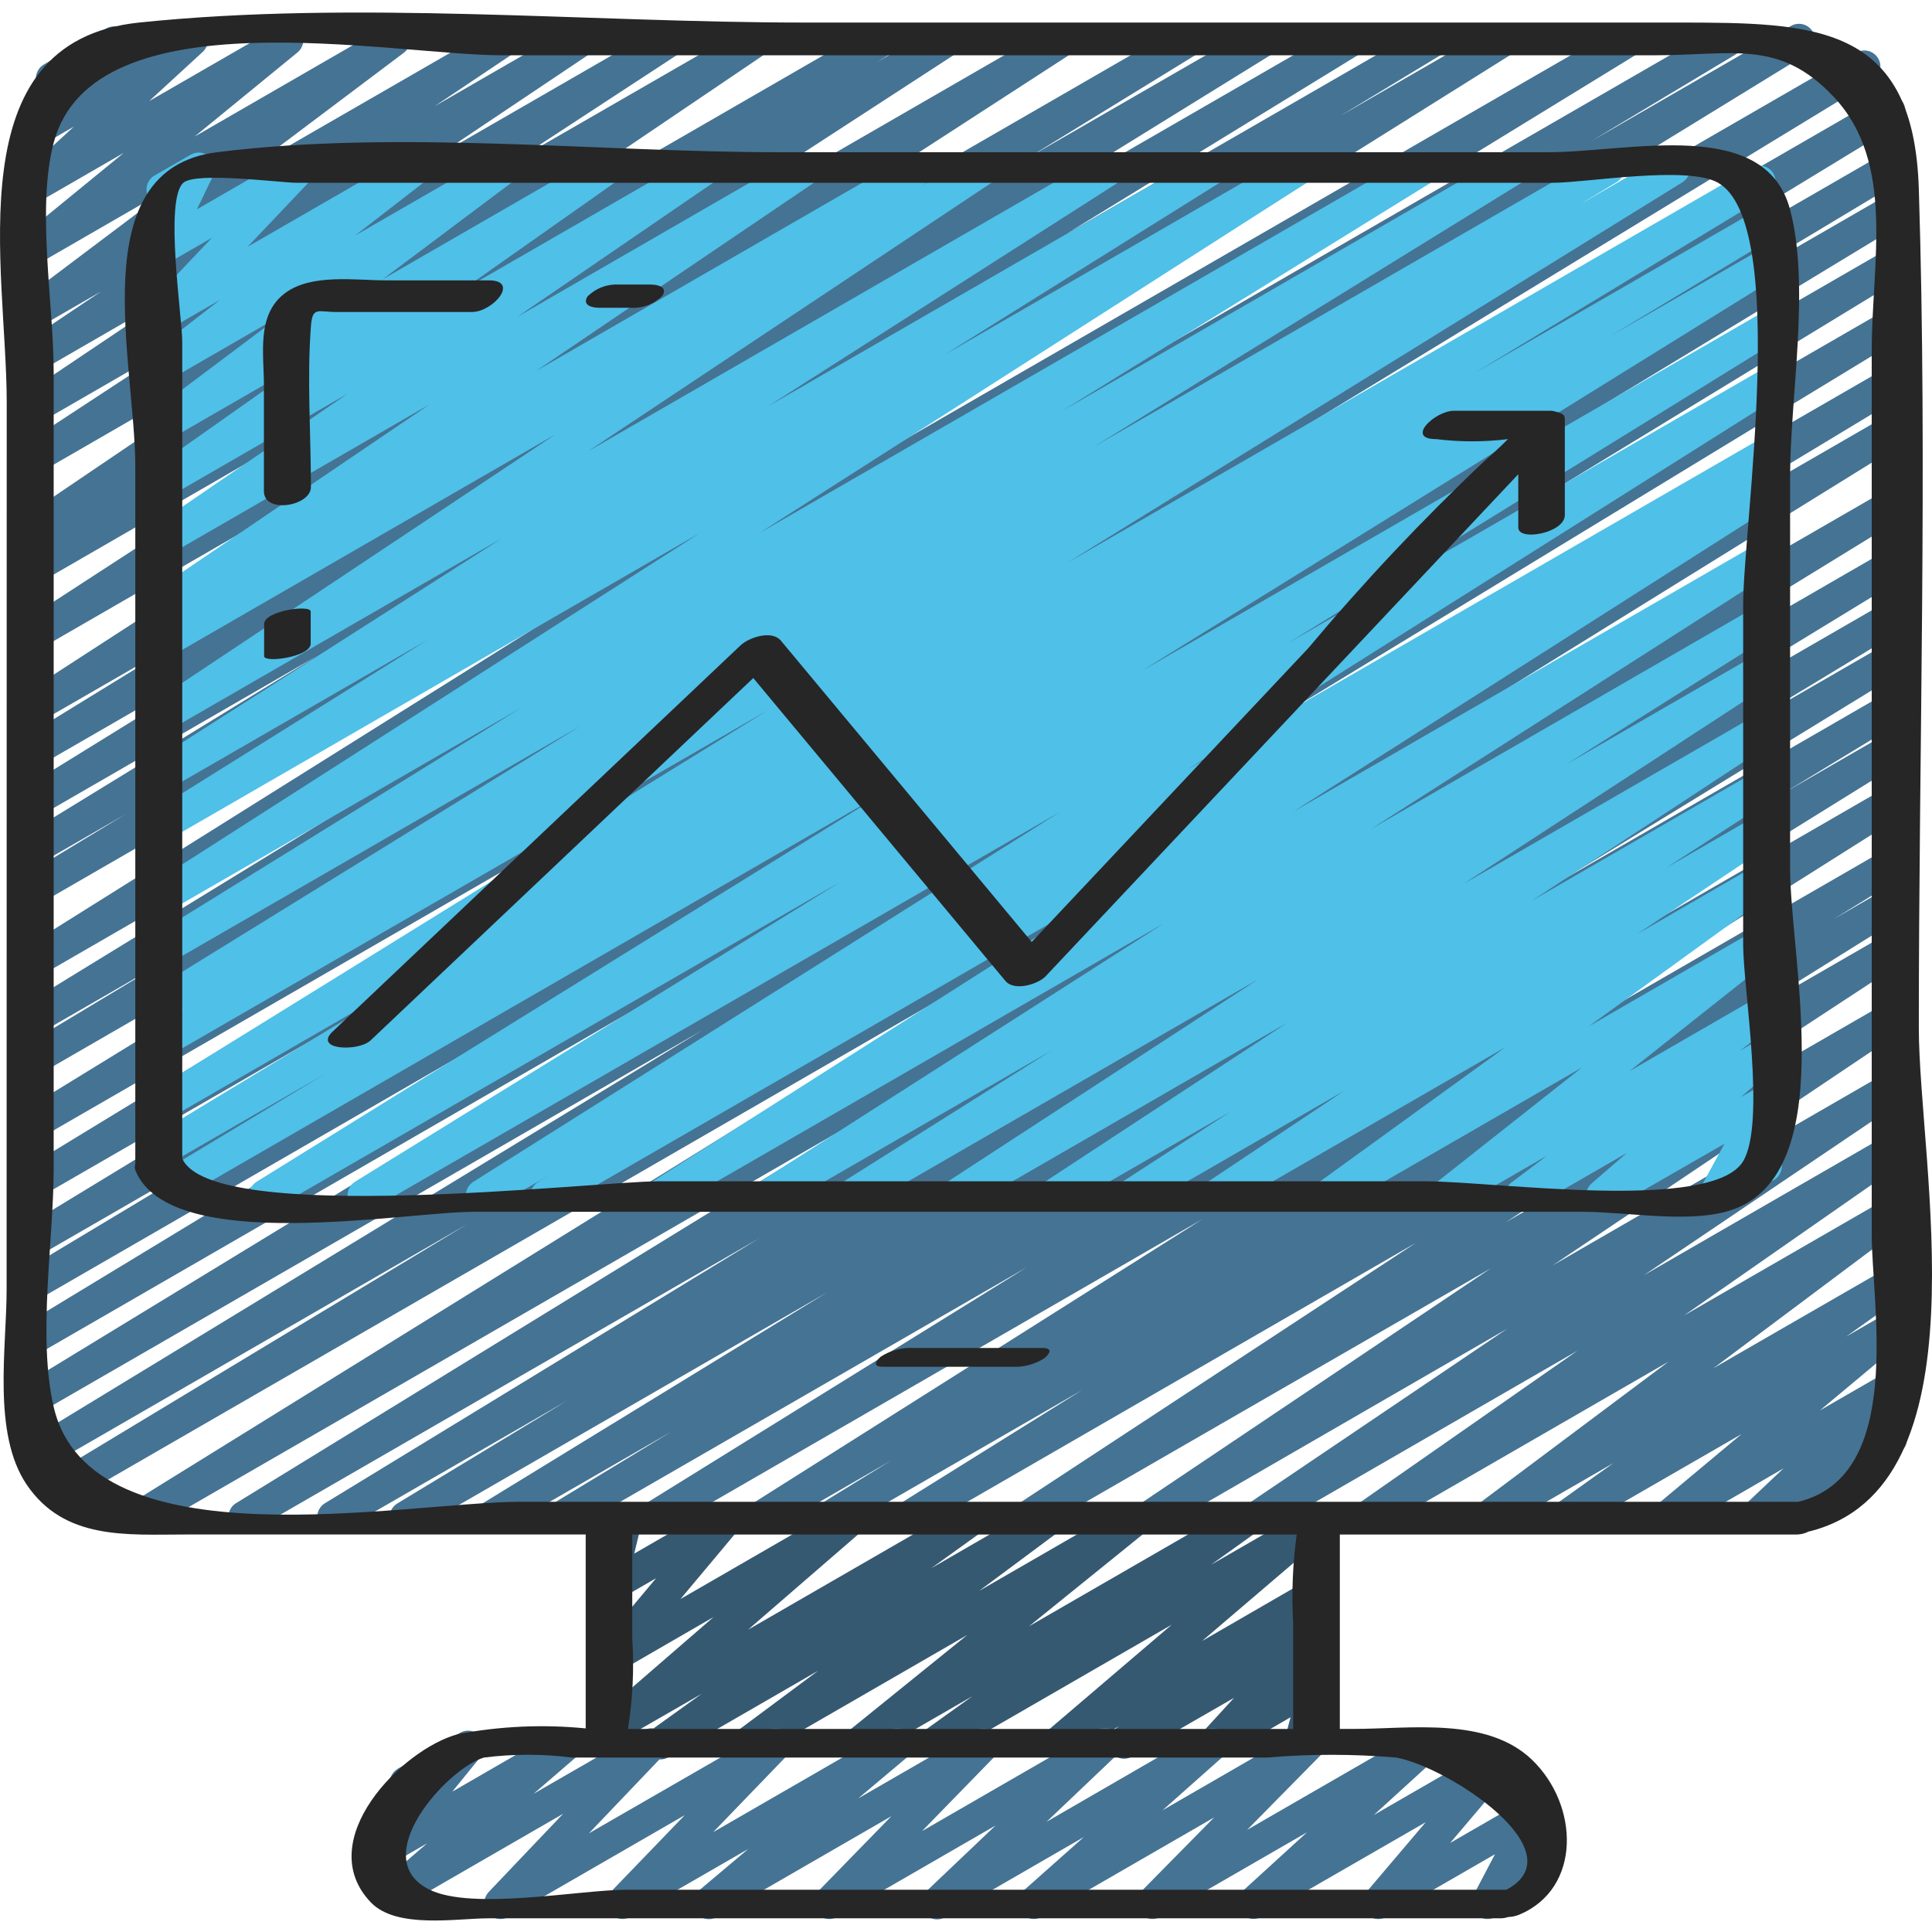 <svg height="504pt" viewBox="0 -3 504.274 504" width="504pt" xmlns="http://www.w3.org/2000/svg"><path d="m105.879 397.07c-1.883.004-3.539-1.25-4.047-3.066-.508-1.816.262-3.746 1.875-4.723l44.258-26.797-58.93 33.992c-1.984 1.098-4.48.422-5.641-1.527-1.156-1.949-.559-4.465 1.352-5.684l113.484-69.238-132.445 76.449c-1.977 1.039-4.422.352-5.562-1.566-1.145-1.918-.586-4.395 1.273-5.637l166.574-102.281-189.664 109.484c-1.98 1.09-4.465.418-5.625-1.52-1.16-1.934-.582-4.441 1.309-5.676l228.496-141.535-245.047 141.469c-1.98 1.047-4.434.352-5.57-1.578-1.141-1.926-.566-4.41 1.305-5.641l108.746-65.645-110.113 63.582c-1.984 1.078-4.465.395-5.617-1.551-1.148-1.941-.555-4.449 1.344-5.668l175.742-106.984-173.156 99.969c-1.977 1.027-4.41.332-5.547-1.586s-.574-4.387 1.273-5.625l183.816-112.055-179.543 103.688c-1.984 1.078-4.465.391-5.617-1.551-1.148-1.945-.555-4.449 1.344-5.668l153.961-93.387-149.688 86.426c-1.996 1.18-4.57.512-5.75-1.484-1.176-1.996-.512-4.57 1.488-5.75l70.871-42.562-66.609 38.449c-1.977 1.031-4.41.336-5.547-1.582s-.574-4.387 1.273-5.625l174.887-106.406-170.613 98.457c-1.977 1.027-4.41.332-5.547-1.586-1.137-1.914-.574-4.387 1.273-5.625l175.98-107.242-171.707 99.094c-1.977 1.039-4.418.352-5.562-1.566-1.141-1.918-.582-4.395 1.273-5.637l195.828-120.176-191.539 110.59c-1.988 1.109-4.5.43-5.656-1.535-1.156-1.961-.539-4.484 1.395-5.691l37.918-22.812-33.656 19.43c-1.984 1.098-4.477.422-5.637-1.527-1.16-1.945-.562-4.461 1.348-5.684l146.719-89.969-142.438 82.258c-1.285.77-2.887.797-4.199.07s-2.137-2.102-2.16-3.602c-.027-1.5.75-2.898 2.035-3.672l187.176-117.281-182.852 105.582c-1.988 1.105-4.5.426-5.656-1.535-1.156-1.961-.539-4.488 1.391-5.691l26.77-16.227-22.504 12.992c-1.992 1.188-4.57.531-5.754-1.465-1.184-1.992-.527-4.566 1.465-5.75l76.648-47.004-72.402 41.797c-1.977 1.074-4.449.395-5.602-1.539-1.156-1.93-.578-4.43 1.305-5.66l85.254-52.711-80.914 46.691c-1.984 1.098-4.48.422-5.637-1.527-1.16-1.945-.562-4.461 1.348-5.684l43.703-26.859-39.449 22.758c-1.285.773-2.883.805-4.199.078-1.312-.723-2.141-2.094-2.168-3.594-.031-1.504.746-2.902 2.027-3.68l132.332-85.738-127.957 73.863c-1.965 1.098-4.449.449-5.625-1.473-1.176-1.922-.629-4.426 1.242-5.68l105.934-68.828-101.559 58.629c-1.984 1.117-4.496.453-5.664-1.5-1.168-1.953-.566-4.484 1.359-5.699l3.984-2.477c-1.969.863-4.27.098-5.332-1.773-1.062-1.871-.539-4.238 1.211-5.488l92.102-62.371-87.652 50.621c-1.965 1.117-4.461.477-5.648-1.449-1.184-1.922-.633-4.441 1.25-5.695l42.926-28.141-38.527 22.25c-1.949 1.055-4.383.41-5.559-1.473-1.172-1.879-.68-4.352 1.125-5.637l39.863-26.766-35.43 20.461c-1.965 1.168-4.5.551-5.707-1.391-1.207-1.941-.641-4.488 1.273-5.734l20.617-13.832-16.184 9.332c-1.918 1.078-4.344.492-5.555-1.344-1.215-1.836-.805-4.297.938-5.637l39.801-29.984-35.184 20.312c-1.891 1.082-4.297.535-5.535-1.258-1.238-1.793-.898-4.238.785-5.625l26.859-21.973-22.109 12.766c-1.852 1.059-4.199.562-5.465-1.152-1.266-1.719-1.039-4.109.52-5.562l14.012-12.891-8.891 5.137c-1.793 1.031-4.07.598-5.363-1.016-1.297-1.613-1.219-3.93.176-5.457l6.766-7.395c-.852-.355-1.562-.98-2.023-1.777-1.156-2.008-.469-4.574 1.535-5.734l16.234-9.375c1.793-1.031 4.07-.602 5.363 1.016 1.297 1.613 1.219 3.93-.176 5.457l-3.082 3.355 18.172-10.457c1.852-1.059 4.203-.562 5.465 1.152 1.266 1.719 1.043 4.109-.52 5.562l-14.008 12.875 33.969-19.59c1.891-1.082 4.297-.535 5.535 1.258 1.238 1.797.895 4.238-.785 5.625l-26.859 21.965 49.973-28.848c1.922-1.102 4.363-.52 5.586 1.324s.801 4.32-.961 5.656l-39.816 29.949 64.051-36.93c1.957-1.098 4.43-.461 5.613 1.441 1.188 1.902.664 4.402-1.184 5.676l-20.605 13.809 36.277-20.926c1.957-1.137 4.465-.512 5.664 1.41 1.199 1.922.656 4.445-1.223 5.707l-39.82 26.684 58.594-33.801c1.965-1.117 4.465-.477 5.648 1.445 1.184 1.926.633 4.445-1.25 5.695l-42.98 28.109 61.168-35.25c1.961-1.16 4.488-.547 5.695 1.379 1.211 1.93.66 4.473-1.238 5.73l-92.09 62.297 120.25-69.406c1.988-1.191 4.566-.547 5.758 1.441 1.191 1.988.547 4.566-1.441 5.758l-3.578 2.219 16.32-9.418c1.969-1.148 4.492-.512 5.684 1.43 1.191 1.945.617 4.484-1.297 5.719l-105.941 68.844 131.668-75.992c1.969-1.098 4.449-.449 5.625 1.469 1.18 1.922.629 4.43-1.242 5.68l-132.355 85.758 160.969-92.906c1.988-1.188 4.566-.535 5.754 1.457 1.188 1.988.535 4.566-1.457 5.754l-43.73 26.855 59.059-34.066c1.98-1.117 4.492-.453 5.66 1.5 1.168 1.953.566 4.484-1.355 5.699l-85.152 52.629 103.668-59.828c1.984-1.098 4.477-.422 5.637 1.527 1.16 1.945.562 4.461-1.348 5.684l-76.656 47 93.953-54.211c1.996-1.18 4.57-.52 5.75 1.477 1.18 1.996.52 4.57-1.477 5.75l-26.883 16.273 40.723-23.5c1.988-1.195 4.566-.555 5.762 1.43 1.199 1.988.559 4.566-1.43 5.762l-187.223 117.258 215.609-124.449c1.992-1.184 4.57-.531 5.754 1.465 1.184 1.992.527 4.566-1.465 5.754l-146.59 89.844 168.18-97.062c1.289-.762 2.891-.773 4.195-.035 1.305.738 2.117 2.117 2.129 3.617.012 1.5-.777 2.891-2.07 3.652l-38.141 22.898 52.234-30.133c1.992-1.188 4.57-.535 5.758 1.461 1.184 1.992.531 4.57-1.461 5.758l-195.852 120.191 208.691-120.496c1.992-1.133 4.52-.461 5.688 1.508s.543 4.512-1.406 5.711l-175.809 107.133 178.035-102.801c1.988-1.133 4.52-.465 5.688 1.504 1.168 1.969.539 4.512-1.41 5.715l-174.844 106.43 171.867-99.23c1.996-1.176 4.57-.512 5.75 1.488 1.176 1.996.512 4.57-1.488 5.75l-70.863 42.562 66.602-38.449c1.984-1.082 4.465-.395 5.613 1.547 1.152 1.945.559 4.449-1.344 5.668l-153.961 93.387 149.691-86.426c1.984-1.082 4.465-.395 5.613 1.547 1.152 1.945.559 4.449-1.344 5.672l-183.816 112.051 179.547-103.684c1.984-1.078 4.465-.395 5.613 1.547 1.152 1.945.559 4.449-1.344 5.672l-175.832 107.031 171.562-99.043c1.996-1.18 4.57-.516 5.75 1.48 1.18 1.992.516 4.566-1.48 5.746l-108.742 65.621 104.473-60.316c1.98-1.117 4.492-.449 5.66 1.504s.566 4.48-1.355 5.699l-228.504 141.57 224.199-129.441c1.992-1.184 4.566-.527 5.754 1.465 1.184 1.992.527 4.57-1.465 5.754l-166.551 102.273 162.262-93.688c1.988-1.133 4.52-.465 5.688 1.504 1.168 1.973.539 4.512-1.406 5.715l-113.473 69.254 109.191-63.043c1.996-1.18 4.57-.52 5.75 1.477 1.18 1.996.516 4.57-1.48 5.75l-44.484 26.926 40.207-23.215c1.977-1.059 4.438-.371 5.586 1.559 1.145 1.93.57 4.418-1.309 5.648l-89.926 55.098 85.664-49.465c1.996-1.18 4.57-.516 5.75 1.477 1.18 1.996.516 4.57-1.477 5.75l-30.781 18.711 26.508-15.301c1.98-1.117 4.492-.453 5.66 1.5 1.168 1.953.566 4.484-1.355 5.699l-99.453 61.719 95.148-54.938c1.977-1.105 4.477-.445 5.645 1.496 1.172 1.941.59 4.461-1.312 5.691l-117.57 74.273 113.238-65.379c1.984-1.094 4.477-.418 5.637 1.527 1.16 1.949.562 4.465-1.348 5.684l-18.082 11.121 13.793-7.965c1.977-1.09 4.461-.418 5.621 1.52 1.164 1.934.586 4.441-1.309 5.676l-47.539 29.645 43.227-24.953c1.965-1.117 4.461-.477 5.648 1.445 1.184 1.926.633 4.445-1.25 5.695l-103.754 68.062 99.355-57.328c1.957-1.094 4.43-.461 5.613 1.445 1.188 1.902.664 4.402-1.184 5.676l-91.547 61.465 87.117-50.305c1.953-1.113 4.441-.488 5.637 1.422 1.191 1.906.668 4.418-1.188 5.688l-67.746 45.754 63.297-36.527c1.945-1.117 4.426-.508 5.629 1.387 1.203 1.895.707 4.398-1.129 5.688l-57.348 39.977 52.879-30.508c1.926-1.109 4.379-.531 5.602 1.32 1.223 1.855.793 4.34-.984 5.672l-49.746 37.23 45.129-26.02c1.941-1.105 4.406-.5 5.609 1.379 1.207 1.875.734 4.367-1.074 5.672l-15.066 10.738 10.5-6.062c1.883-1.062 4.262-.52 5.5 1.254 1.238 1.77.93 4.195-.715 5.598l-22.102 18.465 17.316-9.988c1.852-1.129 4.258-.656 5.551 1.086 1.293 1.742 1.043 4.184-.574 5.629l-10.191 9.594 4.316-2.52c1.297-.762 2.906-.77 4.211-.02 1.309.75 2.109 2.145 2.109 3.648-.004 1.508-.816 2.895-2.125 3.641l-35.367 20.43c-1.855 1.125-4.262.656-5.555-1.086-1.289-1.742-1.043-4.184.574-5.629l10.215-9.645-28.277 16.359c-1.883 1.062-4.262.52-5.5-1.254-1.238-1.77-.93-4.191.719-5.594l22.113-18.469-43.906 25.316c-1.93 1.066-4.363.457-5.559-1.402-1.195-1.855-.746-4.324 1.027-5.641l15-10.711-30.762 17.754c-1.922 1.109-4.379.531-5.602-1.324-1.223-1.852-.793-4.336.984-5.668l49.75-37.227-76.609 44.219c-1.941 1.074-4.383.453-5.574-1.418s-.719-4.348 1.074-5.648l57.344-40.012-81.559 47.078c-1.949 1.066-4.391.43-5.574-1.453-1.18-1.883-.684-4.359 1.129-5.648l67.691-45.727-91.488 52.879c-1.949 1.055-4.387.41-5.559-1.473-1.172-1.883-.68-4.352 1.125-5.637l91.59-61.5-118.867 68.559c-1.961 1.098-4.438.453-5.617-1.457-1.184-1.914-.648-4.414 1.211-5.68l103.742-68.094-130.309 75.23c-1.969 1.039-4.406.359-5.555-1.551-1.148-1.91-.602-4.383 1.242-5.633l47.508-29.621-63.793 36.805c-1.973 1.039-4.418.352-5.562-1.566-1.141-1.918-.582-4.395 1.273-5.637l18.18-11.18-31.828 18.383c-1.969 1.086-4.445.418-5.613-1.508-1.164-1.926-.602-4.426 1.277-5.668l117.508-74.258-141.012 81.418c-1.973 1.055-4.43.371-5.578-1.547-1.148-1.922-.59-4.406 1.273-5.648l99.395-61.617-119.32 68.828c-1.977 1.027-4.414.332-5.547-1.582-1.137-1.918-.578-4.387 1.273-5.629l30.988-18.809-45.141 26.02c-1.98 1.098-4.477.422-5.637-1.527-1.156-1.949-.562-4.465 1.348-5.684l89.938-55.078-107.891 62.289c-.633.379-1.359.586-2.098.594zm0 0" fill="#457393"/><path d="m142.652 313.137c-1.883 0-3.531-1.25-4.043-3.062-.508-1.812.254-3.738 1.859-4.719l2.652-1.609-15.301 8.797c-1.973 1.082-4.449.418-5.613-1.508-1.164-1.926-.602-4.426 1.273-5.668l153.195-96.578-179.77 103.754c-1.977 1.07-4.449.395-5.605-1.539-1.152-1.934-.574-4.434 1.309-5.664l126.816-78.328-148.195 85.531c-1.977 1.09-4.461.418-5.621-1.52-1.164-1.934-.586-4.441 1.309-5.676l165.133-102.398-185.57 107.16c-1.98 1.043-4.434.348-5.574-1.578-1.137-1.93-.562-4.41 1.309-5.641l42.531-25.668-40.953 23.645c-1.996 1.18-4.57.52-5.75-1.477-1.18-1.996-.52-4.57 1.477-5.75l76.383-46.266-72.109 41.664c-1.977 1.074-4.449.395-5.605-1.539-1.152-1.93-.574-4.43 1.309-5.66l160.918-99.605-156.621 90.422c-1.984 1.078-4.465.395-5.617-1.551-1.148-1.941-.555-4.449 1.344-5.668l9.234-5.59-4.996 2.879c-1.977 1.074-4.449.395-5.602-1.539-1.156-1.934-.578-4.43 1.305-5.664l112.012-69.168-107.688 62.195c-1.289.766-2.887.789-4.195.059s-2.129-2.105-2.148-3.605c-.023-1.5.758-2.895 2.047-3.664l96.398-59.652-92.102 53.172c-1.973 1.102-4.461.449-5.633-1.484-1.176-1.93-.609-4.441 1.277-5.684l143.242-91.707-138.887 80.184c-1.977 1.09-4.465.418-5.625-1.516-1.16-1.938-.582-4.445 1.309-5.676l72.051-45.051-67.734 39.105c-1.965 1.055-4.41.387-5.566-1.516-1.16-1.906-.629-4.383 1.211-5.645l91.488-58.457-87.133 50.273c-1.961 1.117-4.453.484-5.641-1.434-1.191-1.914-.652-4.43 1.215-5.691l105.59-70.301-101.164 58.406c-1.984 1.145-4.516.488-5.695-1.473-1.176-1.961-.566-4.504 1.371-5.719l3.629-2.266c-1.988.695-4.188-.188-5.137-2.07-.949-1.879-.359-4.172 1.383-5.359l72.754-49.352-68.305 39.449c-1.949 1.082-4.402.453-5.59-1.434-1.191-1.887-.695-4.371 1.125-5.66l51.477-35.203-47.004 27.145c-1.945 1.137-4.441.535-5.652-1.363-1.215-1.898-.711-4.414 1.137-5.703l40.773-28.754-36.266 20.93c-1.922 1.113-4.379.531-5.602-1.32s-.793-4.336.984-5.668l34.035-25.559-29.418 16.988c-1.91 1.09-4.34.52-5.566-1.305-1.227-1.828-.832-4.289.898-5.645l18.273-14.168-13.574 7.836c-1.805 1.047-4.102.605-5.395-1.031-1.293-1.637-1.184-3.977.25-5.488l16.637-17.543-11.492 6.633c-1.594.914-3.598.688-4.945-.562-1.352-1.254-1.727-3.238-.93-4.895l4.645-9.602c-1.547.035-2.992-.766-3.777-2.098-1.16-2.008-.477-4.574 1.527-5.734l9.434-5.438c1.594-.918 3.602-.691 4.949.562 1.348 1.25 1.723 3.234.926 4.891l-4.246 8.812 24.711-14.266c1.805-1.047 4.102-.605 5.395 1.031 1.293 1.637 1.184 3.977-.25 5.488l-16.637 17.527 41.691-24.047c1.91-1.09 4.336-.523 5.562 1.305 1.227 1.824.836 4.289-.898 5.645l-18.254 14.141 36.586-21.09c1.922-1.109 4.379-.531 5.602 1.32 1.223 1.852.793 4.336-.984 5.672l-34.051 25.539 56.395-32.531c1.938-1.09 4.391-.477 5.59 1.395 1.199 1.875.727 4.359-1.074 5.664l-40.785 28.723 62.02-35.781c1.949-1.086 4.402-.457 5.59 1.43 1.191 1.887.695 4.371-1.125 5.66l-51.484 35.254 73.273-42.305c1.949-1.066 4.395-.43 5.574 1.453 1.18 1.883.688 4.363-1.125 5.648l-72.738 49.277 97.777-56.418c1.98-1.145 4.516-.488 5.691 1.473 1.18 1.961.57 4.504-1.371 5.719l-1.887 1.184 14.504-8.395c1.965-1.164 4.5-.547 5.707 1.395 1.207 1.938.641 4.488-1.277 5.734l-105.605 70.293 134.121-77.402c1.98-1.207 4.562-.578 5.77 1.406 1.203 1.98.574 4.562-1.406 5.77l-91.488 58.469 113.715-65.645c1.98-1.145 4.516-.488 5.691 1.473 1.18 1.961.57 4.504-1.371 5.719l-72.074 45.066 90.5-52.258c1.969-1.102 4.461-.449 5.633 1.48 1.172 1.934.609 4.445-1.277 5.688l-143.234 91.664 171.242-98.832c1.992-1.191 4.57-.539 5.758 1.449 1.191 1.992.539 4.57-1.449 5.758l-96.441 59.688 115.828-66.895c1.992-1.188 4.566-.535 5.754 1.453 1.188 1.992.535 4.57-1.457 5.754l-111.801 69.02 132.09-76.227c1.289-.766 2.891-.781 4.195-.043 1.309.734 2.121 2.113 2.137 3.613.016 1.496-.77 2.891-2.062 3.656l-9.566 5.773 22.52-13c1.98-1.117 4.492-.453 5.66 1.5 1.168 1.953.566 4.48-1.355 5.699l-160.824 99.473 178.777-103.242c1.996-1.18 4.57-.516 5.75 1.48 1.18 1.996.52 4.566-1.477 5.75l-76.379 46.27 73.77-42.578c1.988-1.109 4.5-.43 5.656 1.535 1.156 1.961.539 4.484-1.395 5.691l-42.738 25.785 38.477-22.184c1.98-1.117 4.492-.449 5.66 1.504 1.168 1.949.566 4.48-1.355 5.695l-165.117 102.402 160.812-92.883c1.285-.766 2.887-.789 4.195-.059 1.309.73 2.129 2.105 2.148 3.605s-.758 2.895-2.047 3.664l-126.844 78.367 122.547-70.746c1.977-1.109 4.477-.445 5.645 1.492 1.172 1.941.59 4.461-1.312 5.691l-153.234 96.625 148.91-85.965c1.984-1.078 4.465-.395 5.617 1.551 1.148 1.941.555 4.449-1.344 5.668l-3.812 2.316c2.016-.867 4.355-.035 5.375 1.906 1.016 1.941.367 4.34-1.488 5.504l-125.668 80.031 121.32-70.043c1.973-1.102 4.461-.445 5.633 1.484 1.172 1.93.609 4.441-1.277 5.684l-105.254 67.324 100.863-58.234c1.977-1.105 4.477-.445 5.648 1.496 1.168 1.941.586 4.461-1.316 5.691l-54.215 34.152 49.883-28.797c1.973-1.148 4.496-.512 5.688 1.43 1.191 1.941.617 4.48-1.297 5.719l-81.129 52.879 76.773-44.293c1.965-1.117 4.461-.477 5.648 1.449 1.184 1.926.633 4.441-1.25 5.695l-63.328 41.539 58.922-34.02c1.961-1.066 4.418-.406 5.582 1.5 1.164 1.906.633 4.391-1.211 5.652l-28.199 18.273 23.828-13.758c1.961-1.117 4.449-.48 5.641 1.434 1.188 1.918.652 4.43-1.219 5.691l-35.723 23.84 31.301-18.074c1.934-1.109 4.398-.512 5.609 1.359 1.215 1.871.75 4.363-1.051 5.676l-48.684 35.254 44.098-25.469c1.902-1.07 4.309-.5 5.531 1.305 1.227 1.809.859 4.25-.84 5.621l-38.105 30.199 33.449-19.305c1.922-1.109 4.375-.531 5.602 1.324 1.223 1.852.789 4.336-.984 5.668l-9.277 6.992 4.66-2.68c1.871-1.055 4.234-.527 5.48 1.223 1.246 1.746.973 4.156-.637 5.578l-9.234 7.98 4.391-2.516c1.625-.93 3.668-.672 5.008.633 1.344 1.305 1.656 3.34.773 4.988l-6.277 11.574.344-.191c1.301-.828 2.953-.875 4.297-.121 1.348.75 2.172 2.18 2.152 3.719-.02 1.543-.887 2.949-2.25 3.664l-13.23 7.637c-1.625.941-3.68.688-5.027-.625-1.348-1.309-1.66-3.355-.762-5.008l6.285-11.566-29.812 17.125c-1.871 1.055-4.238.527-5.484-1.219-1.246-1.75-.969-4.16.641-5.582l9.234-7.973-25.602 14.773c-1.918 1.074-4.344.488-5.555-1.348-1.215-1.832-.805-4.293.938-5.637l9.293-7.008-24.266 13.992c-1.902 1.07-4.309.504-5.531-1.305-1.227-1.809-.859-4.25.84-5.621l38.113-30.105-64.16 37.031c-1.934 1.109-4.398.512-5.609-1.359-1.215-1.871-.75-4.363 1.051-5.676l48.684-35.254-73.293 42.289c-1.953 1.094-4.43.461-5.613-1.445-1.184-1.902-.664-4.402 1.184-5.672l35.707-23.832-53.602 30.949c-1.969 1.098-4.449.449-5.625-1.473-1.18-1.922-.629-4.426 1.242-5.68l28.234-18.297-44.082 25.449c-1.957 1.066-4.406.414-5.578-1.484-1.168-1.898-.652-4.379 1.18-5.652l63.32-41.547-84.352 48.684c-1.965 1.078-4.43.43-5.602-1.48-1.172-1.906-.641-4.402 1.211-5.664l81.133-52.879-103.965 60.023c-1.969 1.082-4.445.418-5.613-1.508-1.164-1.926-.602-4.426 1.277-5.668l54.27-34.188-71.652 41.363c-1.965 1.051-4.41.383-5.566-1.52-1.16-1.902-.629-4.379 1.207-5.641l105.238-67.34-129.039 74.5c-1.973 1.102-4.461.445-5.637-1.484-1.172-1.93-.605-4.441 1.277-5.684l125.645-80.008-151.016 87.176c-.637.379-1.359.586-2.098.594zm0 0" fill="#4fc0e8"/><path d="m172.379 456.07c-1.82 0-3.434-1.176-3.996-2.91-.559-1.734.066-3.633 1.547-4.695l13.227-9.508-21.871 12.59c-1.875 1.074-4.258.555-5.512-1.207-1.254-1.762-.965-4.184.668-5.602l29.82-25.816-24.961 14.434c-1.762 1.027-4.008.637-5.32-.926s-1.312-3.84 0-5.402l15.258-18.223-9.938 5.734c-1.457.844-3.273.734-4.621-.273-1.344-1.012-1.957-2.727-1.555-4.359l2.457-10.273c-.848-.348-1.555-.973-2.004-1.773-1.156-2-.473-4.562 1.527-5.723l4.195-2.426c1.453-.84 3.266-.738 4.613.266 1.344 1.004 1.965 2.711 1.574 4.344l-1.934 8.039 21.992-12.684c1.766-1.023 4.008-.633 5.32.93s1.312 3.84 0 5.402l-15.242 18.211 42.598-24.59c1.871-1.059 4.234-.531 5.48 1.219s.973 4.156-.637 5.578l-29.812 25.809 56.555-32.648c1.938-1.125 4.414-.527 5.629 1.352 1.215 1.883.738 4.387-1.082 5.691l-13.262 9.535 28.758-16.605c1.926-1.117 4.391-.539 5.617 1.32 1.223 1.863.781 4.355-1.008 5.68l-20.895 15.547 39.113-22.578c1.895-1.066 4.289-.512 5.52 1.277 1.23 1.793.891 4.227-.785 5.613l-30.812 24.91 55.172-31.844c1.934-1.094 4.387-.488 5.59 1.379 1.207 1.867.746 4.352-1.051 5.664l-12.211 8.746 25.18-14.512c1.875-1.047 4.234-.512 5.473 1.238 1.238 1.754.957 4.16-.656 5.574l-32.328 27.598 27.586-15.945c1.914-1.113 4.363-.555 5.598 1.281 1.234 1.836.832 4.316-.922 5.668l-3.098 2.398c1.754-.234 3.465.648 4.281 2.215.82 1.566.574 3.477-.621 4.777l-8.023 8.848 2.906-1.68c1.469-.848 3.309-.727 4.656.305 1.348 1.035 1.938 2.781 1.496 4.422l-2.16 7.957c1.398.68 2.309 2.074 2.359 3.629.055 1.551-.75 3.008-2.098 3.781l-4.195 2.426c-1.473.848-3.305.723-4.652-.312-1.344-1.031-1.934-2.773-1.492-4.41l1.469-5.449-17.629 10.207c-1.789 1.031-4.066.602-5.359-1.008-1.297-1.613-1.227-3.926.164-5.457l8.059-8.805-26.582 15.305c-1.91 1.113-4.359.551-5.594-1.285-1.234-1.836-.832-4.316.918-5.668l1.285-.988-13.789 7.957c-1.875 1.062-4.25.531-5.496-1.227-1.246-1.758-.957-4.176.668-5.59l32.332-27.598-59.703 34.465c-1.934 1.094-4.387.488-5.59-1.379-1.207-1.871-.746-4.352 1.051-5.664l12.203-8.754-27.414 15.82c-1.891 1.066-4.289.512-5.52-1.277-1.23-1.793-.887-4.227.785-5.613l30.812-24.91-55.152 31.844c-1.926 1.121-4.391.539-5.617-1.32-1.223-1.859-.781-4.355 1.008-5.68l20.875-15.535-39.078 22.57c-.641.379-1.371.578-2.117.578zm0 0" fill="#365972"/><path d="m185.047 497.793c-1.766.004-3.344-1.102-3.949-2.758-.605-1.66-.105-3.52 1.246-4.652l12.961-10.914-30.762 17.73c-1.809 1.02-4.094.562-5.371-1.07-1.277-1.637-1.168-3.961.258-5.469l19.305-20.027-46.02 26.566c-1.805 1.031-4.094.586-5.383-1.047-1.285-1.637-1.18-3.965.246-5.477l19.402-20.395-41.965 24.238c-1.875 1.082-4.262.562-5.516-1.199-1.238-1.766-.938-4.184.695-5.59l11.301-9.746-8.926 5.152c-1.75 1-3.965.613-5.27-.922-1.309-1.535-1.34-3.785-.074-5.355l8.527-10.508c-1.867-.078-3.457-1.383-3.898-3.195-.445-1.816.363-3.703 1.984-4.637l16.234-9.367c1.75-1.008 3.973-.625 5.285.914 1.312 1.539 1.34 3.793.066 5.367l-7.367 9.07 27.699-16.004c1.871-1.062 4.242-.531 5.488 1.223s.961 4.164-.656 5.582l-11.305 9.754 28.707-16.543c1.805-1.031 4.09-.586 5.379 1.047 1.285 1.633 1.184 3.961-.242 5.477l-19.406 20.336 46.625-26.859c1.809-1.02 4.09-.566 5.367 1.07 1.281 1.637 1.172 3.961-.254 5.469l-19.309 20.02 46.023-26.559c1.883-1.074 4.273-.539 5.516 1.234 1.246 1.773.938 4.203-.715 5.605l-12.969 10.914 30.781-17.754c1.812-1.035 4.105-.578 5.391 1.066 1.281 1.648 1.156 3.984-.289 5.488l-19.23 19.734 45.543-26.289c1.855-1.168 4.297-.711 5.605 1.047s1.043 4.227-.609 5.668l-18.031 17.141 41.238-23.855c1.863-1.074 4.238-.57 5.5 1.176 1.258 1.742 1 4.156-.605 5.59l-15.855 14.082 36.09-20.848c1.816-1.035 4.117-.574 5.398 1.078 1.277 1.652 1.145 3.996-.312 5.492l-19.102 19.391 44.996-25.961c1.848-1.031 4.176-.523 5.426 1.184 1.254 1.707 1.039 4.078-.5 5.531l-16.852 15.367 30.215-17.434c1.766-1.023 4.016-.625 5.324.941 1.309 1.566 1.301 3.848-.02 5.406l-15.594 18.383 20.059-11.578c1.617-.926 3.652-.676 4.996.617 1.344 1.289 1.676 3.312.812 4.965l-5.672 10.797 1.25-.715c1.992-1.043 4.453-.328 5.578 1.617 1.125 1.949.516 4.438-1.383 5.645l-13.805 7.965c-1.617.926-3.652.676-4.996-.617-1.344-1.289-1.676-3.312-.812-4.965l5.672-10.793-28.379 16.367c-1.766 1.023-4.012.625-5.32-.941-1.312-1.566-1.305-3.848.016-5.406l15.613-18.383-42.906 24.73c-1.848 1.027-4.176.52-5.43-1.184-1.25-1.707-1.035-4.078.5-5.531l16.848-15.371-38.273 22.086c-1.816 1.031-4.117.574-5.398-1.078-1.277-1.656-1.145-3.996.312-5.496l19.102-19.387-44.965 25.961c-1.859 1.059-4.223.543-5.477-1.191-1.254-1.738-1-4.141.594-5.574l15.855-14.086-36.094 20.852c-1.855 1.168-4.297.711-5.602-1.047-1.309-1.762-1.043-4.23.609-5.668l18.035-17.141-41.312 23.855c-1.812 1.043-4.117.594-5.406-1.055-1.285-1.652-1.16-4 .297-5.504l19.23-19.73-45.52 26.289c-.633.383-1.359.586-2.098.594zm0 0" fill="#457393"/><g fill="#262626"><path d="m1.727 333.523c0 15.109-3.777 37.527 5.234 50.84 9.879 14.57 26.18 13.02 41.59 13.02h104.324v50.613c-11.113-1.098-22.328-.598-33.297 1.484-14.672 3.887-38.199 27.867-22.773 43.941 6.715 6.98 22.363 4.145 30.688 4.145h264.184c.684-.012 1.359-.129 2.008-.344.949-.031 1.883-.227 2.77-.57 16.418-6.801 15.762-28.672 3.355-40.523-11.75-11.207-31.777-8-46.5-8h-3.602v-50.738h119.215c1.078-.008 2.141-.266 3.105-.754 46.926-11.391 28.805-96.156 28.805-131.527 0-72.855 2.285-146.121 0-218.941-1.344-43.035-26.852-43.418-63.066-43.418h-227.613c-56.883 0-117.25-5.879-173.887 0-48.02 5.035-34.516 64.258-34.516 99.039zm362.73 122.086c13.73 2.516 47.277 24.66 28.738 34.496h-229.609c-12.129 0-40.191 5.465-51.43 0-16.645-8.09 4.383-31.551 14.137-34.496 7.629-.977 15.352-.977 22.98 0h181.449c11.223-.961 22.508-.961 33.734 0zm-199.43-31.109v-27.109h173.434c-1.059 7.652-1.371 15.387-.93 23.098v27.648h-173.629c1.258-7.812 1.633-15.738 1.125-23.637zm-151.016-390.379c10.309-38.961 88.133-22.828 116.988-22.828h300.789c20.637 0 32.625-4.254 46.836 10.852 16.191 17.207 9.918 43.234 9.918 66.242v230.676c0 18.375 8.664 63.07-19.16 69.785h-333.598c-29.988 0-112.129 16.828-121.773-24.777-4.262-18.398 0-43.488 0-62.23v-207.914c0-17.5-4.523-42.688 0-59.805zm0 0"/><path d="m35.316 300.656c-.207.574-.188 1.203.051 1.762 9.164 22.137 70.168 10.746 88.238 10.746h289.668c11.129 0 26.262 2.852 37.098 0 30.512-8.023 16.863-65.645 16.863-89.727v-102.184c0-20.648 5.305-49.52 0-69.664-6.457-24.449-41.969-14.992-63.145-14.992h-200.484c-47.703 0-99.59-5.941-146.969 0-35.34 4.449-21.32 54.945-21.32 82.055zm12.531-256.082c3.355-2.957 25.371 0 29.613 0h327.863c8.688 0 35.125-4.594 43.133 0 18.559 10.641 6.531 90.027 6.531 110.02v88.844c0 11.289 5.977 46.441 0 56.504-7.992 13.43-64.84 5.258-82.867 5.258h-200.395c-16.285 0-116.535 11.75-124.156-5.969v-213.059c0-6.523-4.727-37.141.277-41.598zm0 0"/><path d="m156.434 77.199h8.395c3.016.152 5.953-.996 8.074-3.148 1.426-2.316-1.234-2.914-3.125-2.914h-8.391c-3.02-.152-5.957.996-8.074 3.148-1.387 2.316 1.273 2.914 3.121 2.914zm0 0"/><path d="m68.883 125.082c0 5.984 12.27 3.902 12.27-1.105 0-13.867-1.051-28.145 0-41.969.402-5.23 1.82-3.711 6.629-3.711h35.414c5.445 0 12.59-8.258 4.363-8.258h-26.816c-8.008 0-19.363-1.789-26.246 3.266-7.605 5.59-5.613 15.805-5.613 24.027zm0 0"/><path d="m68.941 159.73v8.395c0 1.871 12.152.184 12.152-3.258v-8.395c0-1.871-12.152-.184-12.152 3.258zm0 0"/><path d="m272.02 348.699h-33.574c-3.039-.168-6.055.637-8.602 2.301-1.43 1.293-2.082 2.602.695 2.602h33.574c3.039.172 6.055-.633 8.602-2.301 1.43-1.289 2.066-2.602-.695-2.602zm0 0"/><path d="m96.73 268.418 99.883-94.578 65.805 79.051c2.297 2.77 8.5.922 10.551-1.262l123.316-130.988v13.91c0 3.699 12.152 1.434 12.152-3.258v-25.18c0-.84-.672-1.324-1.629-1.594l-.191-.086h-.195c-.559-.223-1.156-.34-1.762-.352h-25.18c-4.902 0-12.793 7.402-4.602 7.402 6.219.762 12.504.762 18.719 0-2.52 2.52-5.48 5.137-6.117 5.676-16.277 15.414-31.652 31.754-46.055 48.934l-72.133 76.641-65.469-78.648c-2.387-2.859-8.395-.84-10.562 1.25l-106.387 100.723c-5.227 4.902 6.684 5.355 9.855 2.359zm0 0"/></g></svg>